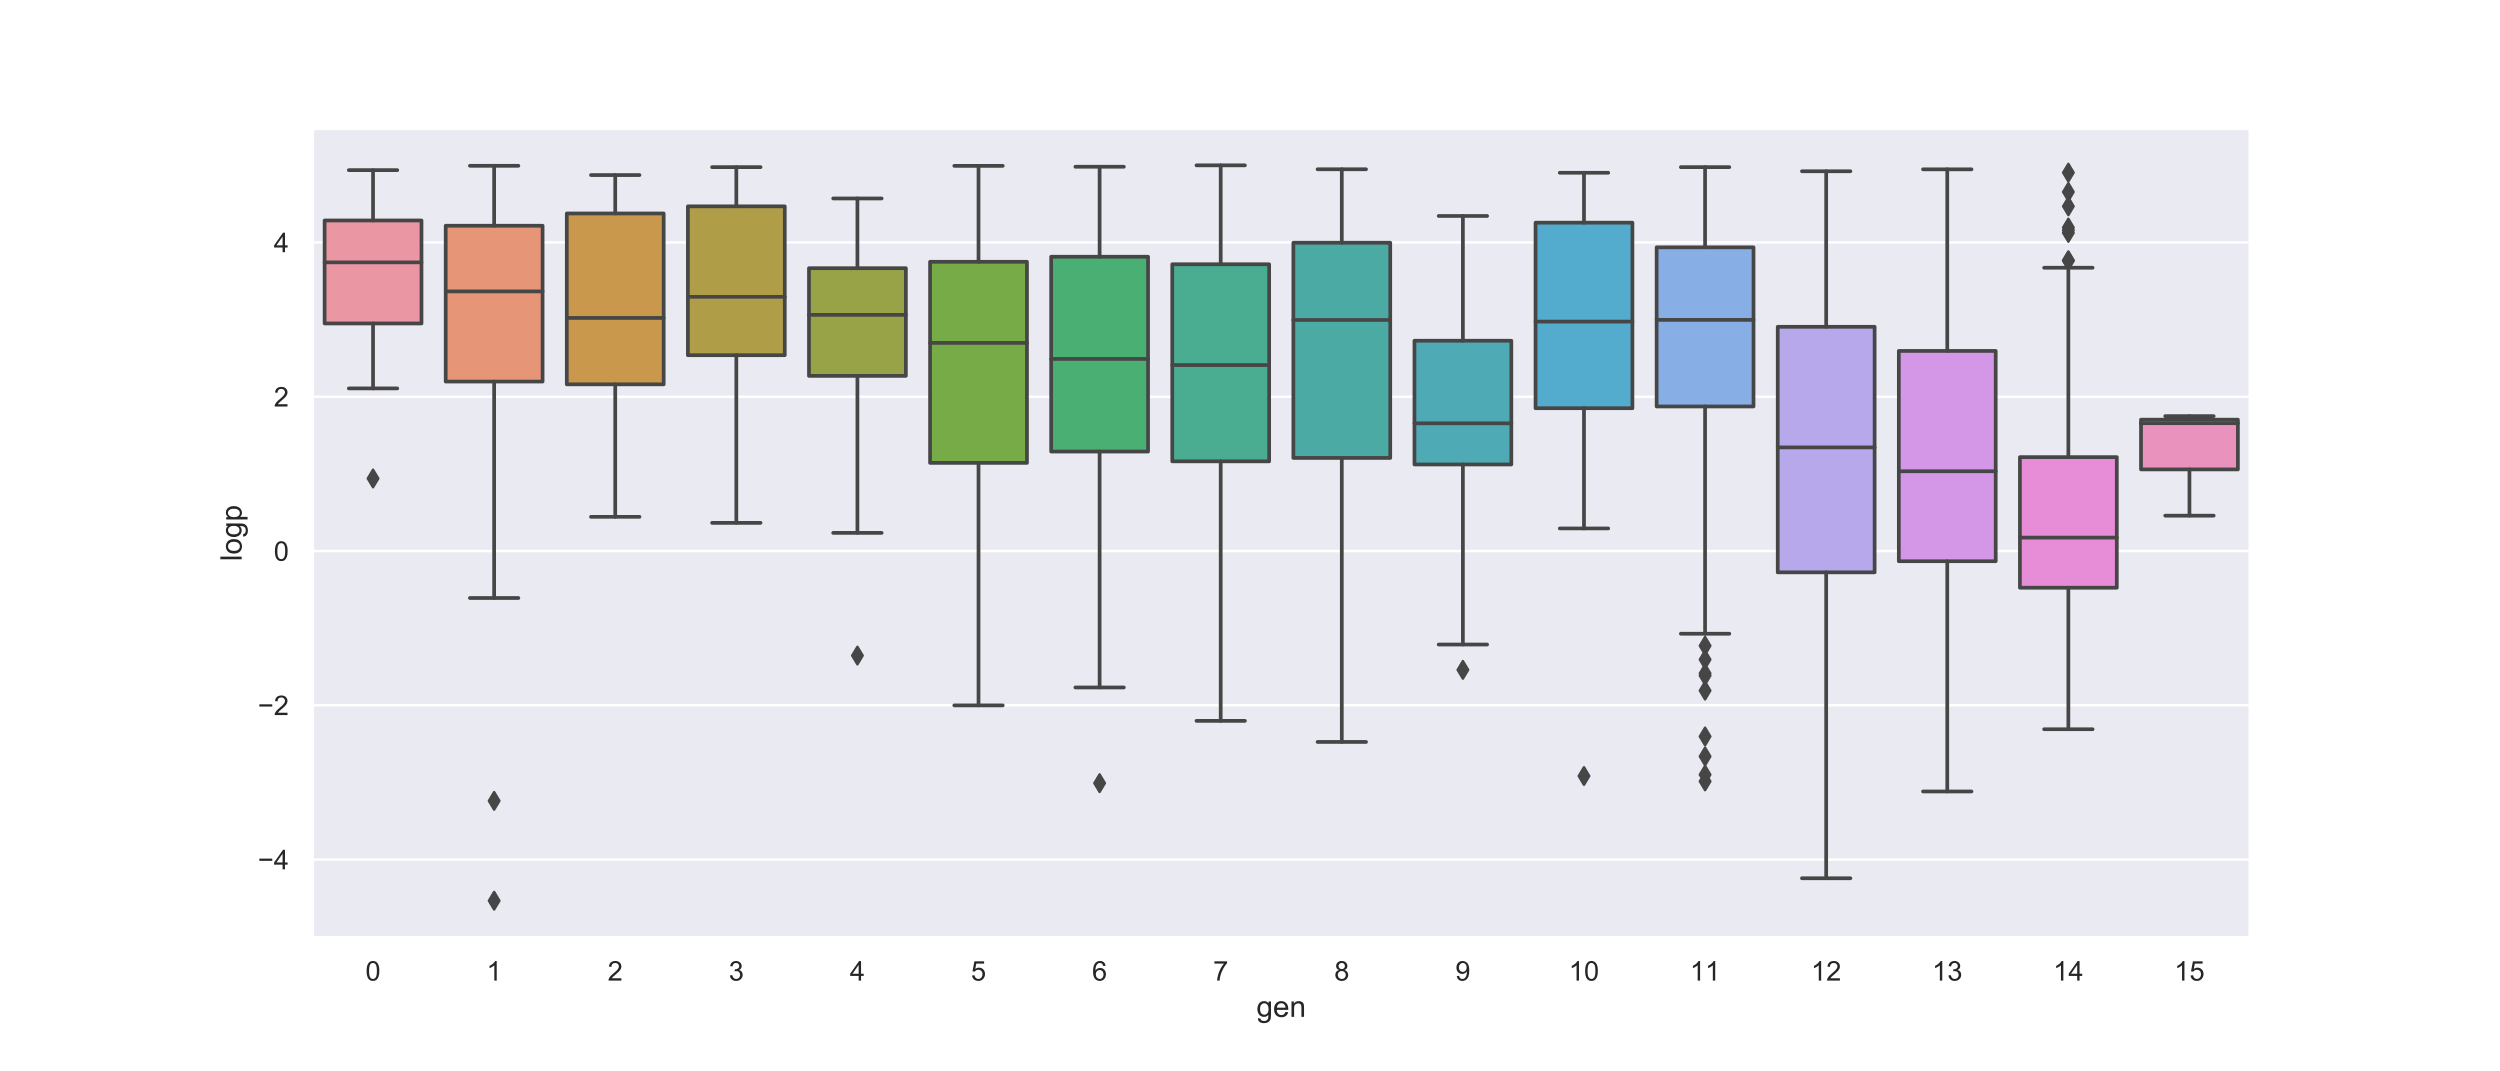 <?xml version="1.0" encoding="utf-8" standalone="no"?>
<!DOCTYPE svg PUBLIC "-//W3C//DTD SVG 1.1//EN"
  "http://www.w3.org/Graphics/SVG/1.1/DTD/svg11.dtd">
<!-- Created with matplotlib (https://matplotlib.org/) -->
<svg height="432pt" version="1.1" viewBox="0 0 1008 432" width="1008pt" xmlns="http://www.w3.org/2000/svg" xmlns:xlink="http://www.w3.org/1999/xlink">
 <defs>
  <style type="text/css">
*{stroke-linecap:butt;stroke-linejoin:round;}
  </style>
 </defs>
 <g id="figure_1">
  <g id="patch_1">
   <path d="M 0 432 
L 1008 432 
L 1008 0 
L 0 0 
z
" style="fill:#ffffff;"/>
  </g>
  <g id="axes_1">
   <g id="patch_2">
    <path d="M 126 378 
L 907.2 378 
L 907.2 51.84 
L 126 51.84 
z
" style="fill:#eaeaf2;"/>
   </g>
   <g id="matplotlib.axis_1">
    <g id="xtick_1">
     <g id="text_1">
      <!-- 0 -->
      <defs>
       <path d="M 4.156 35.297 
Q 4.156 48 6.766 55.734 
Q 9.375 63.484 14.516 67.672 
Q 19.672 71.875 27.484 71.875 
Q 33.25 71.875 37.594 69.547 
Q 41.938 67.234 44.766 62.859 
Q 47.609 58.5 49.219 52.219 
Q 50.828 45.953 50.828 35.297 
Q 50.828 22.703 48.234 14.969 
Q 45.656 7.234 40.5 3 
Q 35.359 -1.219 27.484 -1.219 
Q 17.141 -1.219 11.234 6.203 
Q 4.156 15.141 4.156 35.297 
z
M 13.188 35.297 
Q 13.188 17.672 17.312 11.828 
Q 21.438 6 27.484 6 
Q 33.547 6 37.672 11.859 
Q 41.797 17.719 41.797 35.297 
Q 41.797 52.984 37.672 58.781 
Q 33.547 64.594 27.391 64.594 
Q 21.344 64.594 17.719 59.469 
Q 13.188 52.938 13.188 35.297 
z
" id="ArialMT-48"/>
      </defs>
      <g style="fill:#262626;" transform="translate(147.354 395.374)scale(0.11 -0.11)">
       <use xlink:href="#ArialMT-48"/>
      </g>
     </g>
    </g>
    <g id="xtick_2">
     <g id="text_2">
      <!-- 1 -->
      <defs>
       <path d="M 37.25 0 
L 28.469 0 
L 28.469 56 
Q 25.297 52.984 20.141 49.953 
Q 14.984 46.922 10.891 45.406 
L 10.891 53.906 
Q 18.266 57.375 23.781 62.297 
Q 29.297 67.234 31.594 71.875 
L 37.25 71.875 
z
" id="ArialMT-49"/>
      </defs>
      <g style="fill:#262626;" transform="translate(196.179 395.374)scale(0.11 -0.11)">
       <use xlink:href="#ArialMT-49"/>
      </g>
     </g>
    </g>
    <g id="xtick_3">
     <g id="text_3">
      <!-- 2 -->
      <defs>
       <path d="M 50.344 8.453 
L 50.344 0 
L 3.031 0 
Q 2.938 3.172 4.047 6.109 
Q 5.859 10.938 9.828 15.625 
Q 13.812 20.312 21.344 26.469 
Q 33.016 36.031 37.109 41.625 
Q 41.219 47.219 41.219 52.203 
Q 41.219 57.422 37.469 61 
Q 33.734 64.594 27.734 64.594 
Q 21.391 64.594 17.578 60.781 
Q 13.766 56.984 13.719 50.25 
L 4.688 51.172 
Q 5.609 61.281 11.656 66.578 
Q 17.719 71.875 27.938 71.875 
Q 38.234 71.875 44.234 66.156 
Q 50.25 60.453 50.25 52 
Q 50.25 47.703 48.484 43.547 
Q 46.734 39.406 42.656 34.812 
Q 38.578 30.219 29.109 22.219 
Q 21.188 15.578 18.938 13.203 
Q 16.703 10.844 15.234 8.453 
z
" id="ArialMT-50"/>
      </defs>
      <g style="fill:#262626;" transform="translate(245.004 395.374)scale(0.11 -0.11)">
       <use xlink:href="#ArialMT-50"/>
      </g>
     </g>
    </g>
    <g id="xtick_4">
     <g id="text_4">
      <!-- 3 -->
      <defs>
       <path d="M 4.203 18.891 
L 12.984 20.062 
Q 14.5 12.594 18.141 9.297 
Q 21.781 6 27 6 
Q 33.203 6 37.469 10.297 
Q 41.75 14.594 41.75 20.953 
Q 41.75 27 37.797 30.922 
Q 33.844 34.859 27.734 34.859 
Q 25.25 34.859 21.531 33.891 
L 22.516 41.609 
Q 23.391 41.5 23.922 41.5 
Q 29.547 41.5 34.031 44.422 
Q 38.531 47.359 38.531 53.469 
Q 38.531 58.297 35.25 61.469 
Q 31.984 64.656 26.812 64.656 
Q 21.688 64.656 18.266 61.422 
Q 14.844 58.203 13.875 51.766 
L 5.078 53.328 
Q 6.688 62.156 12.391 67.016 
Q 18.109 71.875 26.609 71.875 
Q 32.469 71.875 37.391 69.359 
Q 42.328 66.844 44.938 62.5 
Q 47.562 58.156 47.562 53.266 
Q 47.562 48.641 45.062 44.828 
Q 42.578 41.016 37.703 38.766 
Q 44.047 37.312 47.562 32.688 
Q 51.078 28.078 51.078 21.141 
Q 51.078 11.766 44.234 5.25 
Q 37.406 -1.266 26.953 -1.266 
Q 17.531 -1.266 11.297 4.344 
Q 5.078 9.969 4.203 18.891 
z
" id="ArialMT-51"/>
      </defs>
      <g style="fill:#262626;" transform="translate(293.829 395.374)scale(0.11 -0.11)">
       <use xlink:href="#ArialMT-51"/>
      </g>
     </g>
    </g>
    <g id="xtick_5">
     <g id="text_5">
      <!-- 4 -->
      <defs>
       <path d="M 32.328 0 
L 32.328 17.141 
L 1.266 17.141 
L 1.266 25.203 
L 33.938 71.578 
L 41.109 71.578 
L 41.109 25.203 
L 50.781 25.203 
L 50.781 17.141 
L 41.109 17.141 
L 41.109 0 
z
M 32.328 25.203 
L 32.328 57.469 
L 9.906 25.203 
z
" id="ArialMT-52"/>
      </defs>
      <g style="fill:#262626;" transform="translate(342.654 395.374)scale(0.11 -0.11)">
       <use xlink:href="#ArialMT-52"/>
      </g>
     </g>
    </g>
    <g id="xtick_6">
     <g id="text_6">
      <!-- 5 -->
      <defs>
       <path d="M 4.156 18.75 
L 13.375 19.531 
Q 14.406 12.797 18.141 9.391 
Q 21.875 6 27.156 6 
Q 33.5 6 37.891 10.781 
Q 42.281 15.578 42.281 23.484 
Q 42.281 31 38.062 35.344 
Q 33.844 39.703 27 39.703 
Q 22.75 39.703 19.328 37.766 
Q 15.922 35.844 13.969 32.766 
L 5.719 33.844 
L 12.641 70.609 
L 48.25 70.609 
L 48.25 62.203 
L 19.672 62.203 
L 15.828 42.969 
Q 22.266 47.469 29.344 47.469 
Q 38.719 47.469 45.156 40.969 
Q 51.609 34.469 51.609 24.266 
Q 51.609 14.547 45.953 7.469 
Q 39.062 -1.219 27.156 -1.219 
Q 17.391 -1.219 11.203 4.25 
Q 5.031 9.719 4.156 18.75 
z
" id="ArialMT-53"/>
      </defs>
      <g style="fill:#262626;" transform="translate(391.479 395.374)scale(0.11 -0.11)">
       <use xlink:href="#ArialMT-53"/>
      </g>
     </g>
    </g>
    <g id="xtick_7">
     <g id="text_7">
      <!-- 6 -->
      <defs>
       <path d="M 49.75 54.047 
L 41.016 53.375 
Q 39.844 58.547 37.703 60.891 
Q 34.125 64.656 28.906 64.656 
Q 24.703 64.656 21.531 62.312 
Q 17.391 59.281 14.984 53.469 
Q 12.594 47.656 12.5 36.922 
Q 15.672 41.75 20.266 44.094 
Q 24.859 46.438 29.891 46.438 
Q 38.672 46.438 44.844 39.969 
Q 51.031 33.5 51.031 23.25 
Q 51.031 16.5 48.125 10.719 
Q 45.219 4.938 40.141 1.859 
Q 35.062 -1.219 28.609 -1.219 
Q 17.625 -1.219 10.688 6.859 
Q 3.766 14.938 3.766 33.5 
Q 3.766 54.25 11.422 63.672 
Q 18.109 71.875 29.438 71.875 
Q 37.891 71.875 43.281 67.141 
Q 48.688 62.406 49.75 54.047 
z
M 13.875 23.188 
Q 13.875 18.656 15.797 14.5 
Q 17.719 10.359 21.188 8.172 
Q 24.656 6 28.469 6 
Q 34.031 6 38.031 10.484 
Q 42.047 14.984 42.047 22.703 
Q 42.047 30.125 38.078 34.391 
Q 34.125 38.672 28.125 38.672 
Q 22.172 38.672 18.016 34.391 
Q 13.875 30.125 13.875 23.188 
z
" id="ArialMT-54"/>
      </defs>
      <g style="fill:#262626;" transform="translate(440.304 395.374)scale(0.11 -0.11)">
       <use xlink:href="#ArialMT-54"/>
      </g>
     </g>
    </g>
    <g id="xtick_8">
     <g id="text_8">
      <!-- 7 -->
      <defs>
       <path d="M 4.734 62.203 
L 4.734 70.656 
L 51.078 70.656 
L 51.078 63.812 
Q 44.234 56.547 37.516 44.484 
Q 30.812 32.422 27.156 19.672 
Q 24.516 10.688 23.781 0 
L 14.75 0 
Q 14.891 8.453 18.062 20.406 
Q 21.234 32.375 27.172 43.484 
Q 33.109 54.594 39.797 62.203 
z
" id="ArialMT-55"/>
      </defs>
      <g style="fill:#262626;" transform="translate(489.129 395.374)scale(0.11 -0.11)">
       <use xlink:href="#ArialMT-55"/>
      </g>
     </g>
    </g>
    <g id="xtick_9">
     <g id="text_9">
      <!-- 8 -->
      <defs>
       <path d="M 17.672 38.812 
Q 12.203 40.828 9.562 44.531 
Q 6.938 48.25 6.938 53.422 
Q 6.938 61.234 12.547 66.547 
Q 18.172 71.875 27.484 71.875 
Q 36.859 71.875 42.578 66.422 
Q 48.297 60.984 48.297 53.172 
Q 48.297 48.188 45.672 44.5 
Q 43.062 40.828 37.75 38.812 
Q 44.344 36.672 47.781 31.875 
Q 51.219 27.094 51.219 20.453 
Q 51.219 11.281 44.719 5.031 
Q 38.234 -1.219 27.641 -1.219 
Q 17.047 -1.219 10.547 5.047 
Q 4.047 11.328 4.047 20.703 
Q 4.047 27.688 7.594 32.391 
Q 11.141 37.109 17.672 38.812 
z
M 15.922 53.719 
Q 15.922 48.641 19.188 45.406 
Q 22.469 42.188 27.688 42.188 
Q 32.766 42.188 36.016 45.375 
Q 39.266 48.578 39.266 53.219 
Q 39.266 58.062 35.906 61.359 
Q 32.562 64.656 27.594 64.656 
Q 22.562 64.656 19.234 61.422 
Q 15.922 58.203 15.922 53.719 
z
M 13.094 20.656 
Q 13.094 16.891 14.875 13.375 
Q 16.656 9.859 20.172 7.922 
Q 23.688 6 27.734 6 
Q 34.031 6 38.125 10.047 
Q 42.234 14.109 42.234 20.359 
Q 42.234 26.703 38.016 30.859 
Q 33.797 35.016 27.438 35.016 
Q 21.234 35.016 17.156 30.906 
Q 13.094 26.812 13.094 20.656 
z
" id="ArialMT-56"/>
      </defs>
      <g style="fill:#262626;" transform="translate(537.954 395.374)scale(0.11 -0.11)">
       <use xlink:href="#ArialMT-56"/>
      </g>
     </g>
    </g>
    <g id="xtick_10">
     <g id="text_10">
      <!-- 9 -->
      <defs>
       <path d="M 5.469 16.547 
L 13.922 17.328 
Q 14.984 11.375 18.016 8.688 
Q 21.047 6 25.781 6 
Q 29.828 6 32.875 7.859 
Q 35.938 9.719 37.891 12.812 
Q 39.844 15.922 41.156 21.188 
Q 42.484 26.469 42.484 31.938 
Q 42.484 32.516 42.438 33.688 
Q 39.797 29.5 35.234 26.875 
Q 30.672 24.266 25.344 24.266 
Q 16.453 24.266 10.297 30.703 
Q 4.156 37.156 4.156 47.703 
Q 4.156 58.594 10.578 65.234 
Q 17 71.875 26.656 71.875 
Q 33.641 71.875 39.422 68.109 
Q 45.219 64.359 48.219 57.391 
Q 51.219 50.438 51.219 37.25 
Q 51.219 23.531 48.234 15.406 
Q 45.266 7.281 39.375 3.031 
Q 33.5 -1.219 25.594 -1.219 
Q 17.188 -1.219 11.859 3.438 
Q 6.547 8.109 5.469 16.547 
z
M 41.453 48.141 
Q 41.453 55.719 37.422 60.156 
Q 33.406 64.594 27.734 64.594 
Q 21.875 64.594 17.531 59.812 
Q 13.188 55.031 13.188 47.406 
Q 13.188 40.578 17.312 36.297 
Q 21.438 32.031 27.484 32.031 
Q 33.594 32.031 37.516 36.297 
Q 41.453 40.578 41.453 48.141 
z
" id="ArialMT-57"/>
      </defs>
      <g style="fill:#262626;" transform="translate(586.779 395.374)scale(0.11 -0.11)">
       <use xlink:href="#ArialMT-57"/>
      </g>
     </g>
    </g>
    <g id="xtick_11">
     <g id="text_11">
      <!-- 10 -->
      <g style="fill:#262626;" transform="translate(632.545 395.374)scale(0.11 -0.11)">
       <use xlink:href="#ArialMT-49"/>
       <use x="55.615" xlink:href="#ArialMT-48"/>
      </g>
     </g>
    </g>
    <g id="xtick_12">
     <g id="text_12">
      <!-- 11 -->
      <g style="fill:#262626;" transform="translate(681.376 395.374)scale(0.11 -0.11)">
       <use xlink:href="#ArialMT-49"/>
       <use x="55.506" xlink:href="#ArialMT-49"/>
      </g>
     </g>
    </g>
    <g id="xtick_13">
     <g id="text_13">
      <!-- 12 -->
      <g style="fill:#262626;" transform="translate(730.195 395.374)scale(0.11 -0.11)">
       <use xlink:href="#ArialMT-49"/>
       <use x="55.615" xlink:href="#ArialMT-50"/>
      </g>
     </g>
    </g>
    <g id="xtick_14">
     <g id="text_14">
      <!-- 13 -->
      <g style="fill:#262626;" transform="translate(779.02 395.374)scale(0.11 -0.11)">
       <use xlink:href="#ArialMT-49"/>
       <use x="55.615" xlink:href="#ArialMT-51"/>
      </g>
     </g>
    </g>
    <g id="xtick_15">
     <g id="text_15">
      <!-- 14 -->
      <g style="fill:#262626;" transform="translate(827.845 395.374)scale(0.11 -0.11)">
       <use xlink:href="#ArialMT-49"/>
       <use x="55.615" xlink:href="#ArialMT-52"/>
      </g>
     </g>
    </g>
    <g id="xtick_16">
     <g id="text_16">
      <!-- 15 -->
      <g style="fill:#262626;" transform="translate(876.67 395.374)scale(0.11 -0.11)">
       <use xlink:href="#ArialMT-49"/>
       <use x="55.615" xlink:href="#ArialMT-53"/>
      </g>
     </g>
    </g>
    <g id="text_17">
     <!-- gen -->
     <defs>
      <path d="M 4.984 -4.297 
L 13.531 -5.562 
Q 14.062 -9.516 16.5 -11.328 
Q 19.781 -13.766 25.438 -13.766 
Q 31.547 -13.766 34.859 -11.328 
Q 38.188 -8.891 39.359 -4.5 
Q 40.047 -1.812 39.984 6.781 
Q 34.234 0 25.641 0 
Q 14.938 0 9.078 7.719 
Q 3.219 15.438 3.219 26.219 
Q 3.219 33.641 5.906 39.906 
Q 8.594 46.188 13.688 49.609 
Q 18.797 53.031 25.688 53.031 
Q 34.859 53.031 40.828 45.609 
L 40.828 51.859 
L 48.922 51.859 
L 48.922 7.031 
Q 48.922 -5.078 46.453 -10.125 
Q 44 -15.188 38.641 -18.109 
Q 33.297 -21.047 25.484 -21.047 
Q 16.219 -21.047 10.5 -16.875 
Q 4.781 -12.703 4.984 -4.297 
z
M 12.25 26.859 
Q 12.25 16.656 16.297 11.969 
Q 20.359 7.281 26.469 7.281 
Q 32.516 7.281 36.609 11.938 
Q 40.719 16.609 40.719 26.562 
Q 40.719 36.078 36.5 40.906 
Q 32.281 45.75 26.312 45.75 
Q 20.453 45.75 16.344 40.984 
Q 12.25 36.234 12.25 26.859 
z
" id="ArialMT-103"/>
      <path d="M 42.094 16.703 
L 51.172 15.578 
Q 49.031 7.625 43.219 3.219 
Q 37.406 -1.172 28.375 -1.172 
Q 17 -1.172 10.328 5.828 
Q 3.656 12.844 3.656 25.484 
Q 3.656 38.578 10.391 45.797 
Q 17.141 53.031 27.875 53.031 
Q 38.281 53.031 44.875 45.953 
Q 51.469 38.875 51.469 26.031 
Q 51.469 25.25 51.422 23.688 
L 12.75 23.688 
Q 13.234 15.141 17.578 10.594 
Q 21.922 6.062 28.422 6.062 
Q 33.25 6.062 36.672 8.594 
Q 40.094 11.141 42.094 16.703 
z
M 13.234 30.906 
L 42.188 30.906 
Q 41.609 37.453 38.875 40.719 
Q 34.672 45.797 27.984 45.797 
Q 21.922 45.797 17.797 41.75 
Q 13.672 37.703 13.234 30.906 
z
" id="ArialMT-101"/>
      <path d="M 6.594 0 
L 6.594 51.859 
L 14.5 51.859 
L 14.5 44.484 
Q 20.219 53.031 31 53.031 
Q 35.688 53.031 39.625 51.344 
Q 43.562 49.656 45.516 46.922 
Q 47.469 44.188 48.25 40.438 
Q 48.734 37.984 48.734 31.891 
L 48.734 0 
L 39.938 0 
L 39.938 31.547 
Q 39.938 36.922 38.906 39.578 
Q 37.891 42.234 35.281 43.812 
Q 32.672 45.406 29.156 45.406 
Q 23.531 45.406 19.453 41.844 
Q 15.375 38.281 15.375 28.328 
L 15.375 0 
z
" id="ArialMT-110"/>
     </defs>
     <g style="fill:#262626;" transform="translate(506.59 410.009)scale(0.12 -0.12)">
      <use xlink:href="#ArialMT-103"/>
      <use x="55.615" xlink:href="#ArialMT-101"/>
      <use x="111.23" xlink:href="#ArialMT-110"/>
     </g>
    </g>
   </g>
   <g id="matplotlib.axis_2">
    <g id="ytick_1">
     <g id="line2d_1">
      <path clip-path="url(#pe071c6c5a8)" d="M 126 346.587 
L 907.2 346.587 
" style="fill:none;stroke:#ffffff;stroke-linecap:round;"/>
     </g>
     <g id="text_18">
      <!-- −4 -->
      <defs>
       <path d="M 52.828 31.203 
L 5.562 31.203 
L 5.562 39.406 
L 52.828 39.406 
z
" id="ArialMT-8722"/>
      </defs>
      <g style="fill:#262626;" transform="translate(103.958 350.524)scale(0.11 -0.11)">
       <use xlink:href="#ArialMT-8722"/>
       <use x="58.398" xlink:href="#ArialMT-52"/>
      </g>
     </g>
    </g>
    <g id="ytick_2">
     <g id="line2d_2">
      <path clip-path="url(#pe071c6c5a8)" d="M 126 284.379 
L 907.2 284.379 
" style="fill:none;stroke:#ffffff;stroke-linecap:round;"/>
     </g>
     <g id="text_19">
      <!-- −2 -->
      <g style="fill:#262626;" transform="translate(103.958 288.316)scale(0.11 -0.11)">
       <use xlink:href="#ArialMT-8722"/>
       <use x="58.398" xlink:href="#ArialMT-50"/>
      </g>
     </g>
    </g>
    <g id="ytick_3">
     <g id="line2d_3">
      <path clip-path="url(#pe071c6c5a8)" d="M 126 222.172 
L 907.2 222.172 
" style="fill:none;stroke:#ffffff;stroke-linecap:round;"/>
     </g>
     <g id="text_20">
      <!-- 0 -->
      <g style="fill:#262626;" transform="translate(110.383 226.109)scale(0.11 -0.11)">
       <use xlink:href="#ArialMT-48"/>
      </g>
     </g>
    </g>
    <g id="ytick_4">
     <g id="line2d_4">
      <path clip-path="url(#pe071c6c5a8)" d="M 126 159.964 
L 907.2 159.964 
" style="fill:none;stroke:#ffffff;stroke-linecap:round;"/>
     </g>
     <g id="text_21">
      <!-- 2 -->
      <g style="fill:#262626;" transform="translate(110.383 163.901)scale(0.11 -0.11)">
       <use xlink:href="#ArialMT-50"/>
      </g>
     </g>
    </g>
    <g id="ytick_5">
     <g id="line2d_5">
      <path clip-path="url(#pe071c6c5a8)" d="M 126 97.757 
L 907.2 97.757 
" style="fill:none;stroke:#ffffff;stroke-linecap:round;"/>
     </g>
     <g id="text_22">
      <!-- 4 -->
      <g style="fill:#262626;" transform="translate(110.383 101.694)scale(0.11 -0.11)">
       <use xlink:href="#ArialMT-52"/>
      </g>
     </g>
    </g>
    <g id="text_23">
     <!-- logp -->
     <defs>
      <path d="M 6.391 0 
L 6.391 71.578 
L 15.188 71.578 
L 15.188 0 
z
" id="ArialMT-108"/>
      <path d="M 3.328 25.922 
Q 3.328 40.328 11.328 47.266 
Q 18.016 53.031 27.641 53.031 
Q 38.328 53.031 45.109 46.016 
Q 51.906 39.016 51.906 26.656 
Q 51.906 16.656 48.906 10.906 
Q 45.906 5.172 40.156 2 
Q 34.422 -1.172 27.641 -1.172 
Q 16.75 -1.172 10.031 5.812 
Q 3.328 12.797 3.328 25.922 
z
M 12.359 25.922 
Q 12.359 15.969 16.703 11.016 
Q 21.047 6.062 27.641 6.062 
Q 34.188 6.062 38.531 11.031 
Q 42.875 16.016 42.875 26.219 
Q 42.875 35.844 38.5 40.797 
Q 34.125 45.75 27.641 45.75 
Q 21.047 45.75 16.703 40.812 
Q 12.359 35.891 12.359 25.922 
z
" id="ArialMT-111"/>
      <path d="M 6.594 -19.875 
L 6.594 51.859 
L 14.594 51.859 
L 14.594 45.125 
Q 17.438 49.078 21 51.047 
Q 24.562 53.031 29.641 53.031 
Q 36.281 53.031 41.359 49.609 
Q 46.438 46.188 49.016 39.953 
Q 51.609 33.734 51.609 26.312 
Q 51.609 18.359 48.75 11.984 
Q 45.906 5.609 40.453 2.219 
Q 35.016 -1.172 29 -1.172 
Q 24.609 -1.172 21.109 0.688 
Q 17.625 2.547 15.375 5.375 
L 15.375 -19.875 
z
M 14.547 25.641 
Q 14.547 15.625 18.594 10.844 
Q 22.656 6.062 28.422 6.062 
Q 34.281 6.062 38.453 11.016 
Q 42.625 15.969 42.625 26.375 
Q 42.625 36.281 38.547 41.203 
Q 34.469 46.141 28.812 46.141 
Q 23.188 46.141 18.859 40.891 
Q 14.547 35.641 14.547 25.641 
z
" id="ArialMT-112"/>
     </defs>
     <g style="fill:#262626;" transform="translate(97.433 226.263)rotate(-90)scale(0.12 -0.12)">
      <use xlink:href="#ArialMT-108"/>
      <use x="22.217" xlink:href="#ArialMT-111"/>
      <use x="77.832" xlink:href="#ArialMT-103"/>
      <use x="133.447" xlink:href="#ArialMT-112"/>
     </g>
    </g>
   </g>
   <g id="patch_3">
    <path clip-path="url(#pe071c6c5a8)" d="M 130.882 130.414 
L 169.942 130.414 
L 169.942 88.9 
L 130.882 88.9 
L 130.882 130.414 
z
" style="fill:#ea96a3;stroke:#464646;stroke-linejoin:miter;stroke-width:1.5;"/>
   </g>
   <g id="patch_4">
    <path clip-path="url(#pe071c6c5a8)" d="M 179.708 153.849 
L 218.768 153.849 
L 218.768 91.01 
L 179.708 91.01 
L 179.708 153.849 
z
" style="fill:#e69576;stroke:#464646;stroke-linejoin:miter;stroke-width:1.5;"/>
   </g>
   <g id="patch_5">
    <path clip-path="url(#pe071c6c5a8)" d="M 228.532 154.967 
L 267.592 154.967 
L 267.592 86.065 
L 228.532 86.065 
L 228.532 154.967 
z
" style="fill:#ca984c;stroke:#464646;stroke-linejoin:miter;stroke-width:1.5;"/>
   </g>
   <g id="patch_6">
    <path clip-path="url(#pe071c6c5a8)" d="M 277.358 143.218 
L 316.418 143.218 
L 316.418 83.2 
L 277.358 83.2 
L 277.358 143.218 
z
" style="fill:#b09d48;stroke:#464646;stroke-linejoin:miter;stroke-width:1.5;"/>
   </g>
   <g id="patch_7">
    <path clip-path="url(#pe071c6c5a8)" d="M 326.183 151.555 
L 365.243 151.555 
L 365.243 108.137 
L 326.183 108.137 
L 326.183 151.555 
z
" style="fill:#98a246;stroke:#464646;stroke-linejoin:miter;stroke-width:1.5;"/>
   </g>
   <g id="patch_8">
    <path clip-path="url(#pe071c6c5a8)" d="M 375.007 186.629 
L 414.067 186.629 
L 414.067 105.562 
L 375.007 105.562 
L 375.007 186.629 
z
" style="fill:#76ab47;stroke:#464646;stroke-linejoin:miter;stroke-width:1.5;"/>
   </g>
   <g id="patch_9">
    <path clip-path="url(#pe071c6c5a8)" d="M 423.832 182.064 
L 462.892 182.064 
L 462.892 103.515 
L 423.832 103.515 
L 423.832 182.064 
z
" style="fill:#49af72;stroke:#464646;stroke-linejoin:miter;stroke-width:1.5;"/>
   </g>
   <g id="patch_10">
    <path clip-path="url(#pe071c6c5a8)" d="M 472.658 186.017 
L 511.717 186.017 
L 511.717 106.56 
L 472.658 106.56 
L 472.658 186.017 
z
" style="fill:#4aad92;stroke:#464646;stroke-linejoin:miter;stroke-width:1.5;"/>
   </g>
   <g id="patch_11">
    <path clip-path="url(#pe071c6c5a8)" d="M 521.482 184.642 
L 560.543 184.642 
L 560.543 97.879 
L 521.482 97.879 
L 521.482 184.642 
z
" style="fill:#4baba4;stroke:#464646;stroke-linejoin:miter;stroke-width:1.5;"/>
   </g>
   <g id="patch_12">
    <path clip-path="url(#pe071c6c5a8)" d="M 570.308 187.262 
L 609.367 187.262 
L 609.367 137.389 
L 570.308 137.389 
L 570.308 187.262 
z
" style="fill:#4eabb6;stroke:#464646;stroke-linejoin:miter;stroke-width:1.5;"/>
   </g>
   <g id="patch_13">
    <path clip-path="url(#pe071c6c5a8)" d="M 619.133 164.596 
L 658.192 164.596 
L 658.192 89.781 
L 619.133 89.781 
L 619.133 164.596 
z
" style="fill:#53accd;stroke:#464646;stroke-linejoin:miter;stroke-width:1.5;"/>
   </g>
   <g id="patch_14">
    <path clip-path="url(#pe071c6c5a8)" d="M 667.957 163.881 
L 707.018 163.881 
L 707.018 99.725 
L 667.957 99.725 
L 667.957 163.881 
z
" style="fill:#88aee6;stroke:#464646;stroke-linejoin:miter;stroke-width:1.5;"/>
   </g>
   <g id="patch_15">
    <path clip-path="url(#pe071c6c5a8)" d="M 716.783 230.774 
L 755.842 230.774 
L 755.842 131.758 
L 716.783 131.758 
L 716.783 230.774 
z
" style="fill:#b6a8eb;stroke:#464646;stroke-linejoin:miter;stroke-width:1.5;"/>
   </g>
   <g id="patch_16">
    <path clip-path="url(#pe071c6c5a8)" d="M 765.607 226.29 
L 804.668 226.29 
L 804.668 141.498 
L 765.607 141.498 
L 765.607 226.29 
z
" style="fill:#d497e8;stroke:#464646;stroke-linejoin:miter;stroke-width:1.5;"/>
   </g>
   <g id="patch_17">
    <path clip-path="url(#pe071c6c5a8)" d="M 814.433 236.971 
L 853.492 236.971 
L 853.492 184.325 
L 814.433 184.325 
L 814.433 236.971 
z
" style="fill:#e78cd7;stroke:#464646;stroke-linejoin:miter;stroke-width:1.5;"/>
   </g>
   <g id="patch_18">
    <path clip-path="url(#pe071c6c5a8)" d="M 863.258 189.267 
L 902.317 189.267 
L 902.317 169.207 
L 863.258 169.207 
L 863.258 189.267 
z
" style="fill:#e992be;stroke:#464646;stroke-linejoin:miter;stroke-width:1.5;"/>
   </g>
   <g id="line2d_6">
    <path clip-path="url(#pe071c6c5a8)" d="M 150.412 130.414 
L 150.412 156.614 
" style="fill:none;stroke:#464646;stroke-linecap:round;stroke-width:1.5;"/>
   </g>
   <g id="line2d_7">
    <path clip-path="url(#pe071c6c5a8)" d="M 150.412 88.9 
L 150.412 68.606 
" style="fill:none;stroke:#464646;stroke-linecap:round;stroke-width:1.5;"/>
   </g>
   <g id="line2d_8">
    <path clip-path="url(#pe071c6c5a8)" d="M 140.648 156.614 
L 160.178 156.614 
" style="fill:none;stroke:#464646;stroke-linecap:round;stroke-width:1.5;"/>
   </g>
   <g id="line2d_9">
    <path clip-path="url(#pe071c6c5a8)" d="M 140.648 68.606 
L 160.178 68.606 
" style="fill:none;stroke:#464646;stroke-linecap:round;stroke-width:1.5;"/>
   </g>
   <g id="line2d_10">
    <defs>
     <path d="M 0 3.536 
L 2.121 0 
L 0 -3.536 
L -2.121 0 
z
" id="m1f63c281c9" style="stroke:#464646;stroke-linejoin:miter;"/>
    </defs>
    <g clip-path="url(#pe071c6c5a8)">
     <use style="fill:#464646;stroke:#464646;stroke-linejoin:miter;" x="150.412" xlink:href="#m1f63c281c9" y="192.922"/>
    </g>
   </g>
   <g id="line2d_11">
    <path clip-path="url(#pe071c6c5a8)" d="M 199.238 153.849 
L 199.238 241.123 
" style="fill:none;stroke:#464646;stroke-linecap:round;stroke-width:1.5;"/>
   </g>
   <g id="line2d_12">
    <path clip-path="url(#pe071c6c5a8)" d="M 199.238 91.01 
L 199.238 66.843 
" style="fill:none;stroke:#464646;stroke-linecap:round;stroke-width:1.5;"/>
   </g>
   <g id="line2d_13">
    <path clip-path="url(#pe071c6c5a8)" d="M 189.472 241.123 
L 209.002 241.123 
" style="fill:none;stroke:#464646;stroke-linecap:round;stroke-width:1.5;"/>
   </g>
   <g id="line2d_14">
    <path clip-path="url(#pe071c6c5a8)" d="M 189.472 66.843 
L 209.002 66.843 
" style="fill:none;stroke:#464646;stroke-linecap:round;stroke-width:1.5;"/>
   </g>
   <g id="line2d_15">
    <g clip-path="url(#pe071c6c5a8)">
     <use style="fill:#464646;stroke:#464646;stroke-linejoin:miter;" x="199.238" xlink:href="#m1f63c281c9" y="322.908"/>
     <use style="fill:#464646;stroke:#464646;stroke-linejoin:miter;" x="199.238" xlink:href="#m1f63c281c9" y="363.175"/>
    </g>
   </g>
   <g id="line2d_16">
    <path clip-path="url(#pe071c6c5a8)" d="M 248.062 154.967 
L 248.062 208.39 
" style="fill:none;stroke:#464646;stroke-linecap:round;stroke-width:1.5;"/>
   </g>
   <g id="line2d_17">
    <path clip-path="url(#pe071c6c5a8)" d="M 248.062 86.065 
L 248.062 70.585 
" style="fill:none;stroke:#464646;stroke-linecap:round;stroke-width:1.5;"/>
   </g>
   <g id="line2d_18">
    <path clip-path="url(#pe071c6c5a8)" d="M 238.298 208.39 
L 257.827 208.39 
" style="fill:none;stroke:#464646;stroke-linecap:round;stroke-width:1.5;"/>
   </g>
   <g id="line2d_19">
    <path clip-path="url(#pe071c6c5a8)" d="M 238.298 70.585 
L 257.827 70.585 
" style="fill:none;stroke:#464646;stroke-linecap:round;stroke-width:1.5;"/>
   </g>
   <g id="line2d_20"/>
   <g id="line2d_21">
    <path clip-path="url(#pe071c6c5a8)" d="M 296.887 143.218 
L 296.887 210.816 
" style="fill:none;stroke:#464646;stroke-linecap:round;stroke-width:1.5;"/>
   </g>
   <g id="line2d_22">
    <path clip-path="url(#pe071c6c5a8)" d="M 296.887 83.2 
L 296.887 67.393 
" style="fill:none;stroke:#464646;stroke-linecap:round;stroke-width:1.5;"/>
   </g>
   <g id="line2d_23">
    <path clip-path="url(#pe071c6c5a8)" d="M 287.123 210.816 
L 306.652 210.816 
" style="fill:none;stroke:#464646;stroke-linecap:round;stroke-width:1.5;"/>
   </g>
   <g id="line2d_24">
    <path clip-path="url(#pe071c6c5a8)" d="M 287.123 67.393 
L 306.652 67.393 
" style="fill:none;stroke:#464646;stroke-linecap:round;stroke-width:1.5;"/>
   </g>
   <g id="line2d_25"/>
   <g id="line2d_26">
    <path clip-path="url(#pe071c6c5a8)" d="M 345.712 151.555 
L 345.712 214.862 
" style="fill:none;stroke:#464646;stroke-linecap:round;stroke-width:1.5;"/>
   </g>
   <g id="line2d_27">
    <path clip-path="url(#pe071c6c5a8)" d="M 345.712 108.137 
L 345.712 80.018 
" style="fill:none;stroke:#464646;stroke-linecap:round;stroke-width:1.5;"/>
   </g>
   <g id="line2d_28">
    <path clip-path="url(#pe071c6c5a8)" d="M 335.947 214.862 
L 355.478 214.862 
" style="fill:none;stroke:#464646;stroke-linecap:round;stroke-width:1.5;"/>
   </g>
   <g id="line2d_29">
    <path clip-path="url(#pe071c6c5a8)" d="M 335.947 80.018 
L 355.478 80.018 
" style="fill:none;stroke:#464646;stroke-linecap:round;stroke-width:1.5;"/>
   </g>
   <g id="line2d_30">
    <g clip-path="url(#pe071c6c5a8)">
     <use style="fill:#464646;stroke:#464646;stroke-linejoin:miter;" x="345.712" xlink:href="#m1f63c281c9" y="264.327"/>
    </g>
   </g>
   <g id="line2d_31">
    <path clip-path="url(#pe071c6c5a8)" d="M 394.538 186.629 
L 394.538 284.414 
" style="fill:none;stroke:#464646;stroke-linecap:round;stroke-width:1.5;"/>
   </g>
   <g id="line2d_32">
    <path clip-path="url(#pe071c6c5a8)" d="M 394.538 105.562 
L 394.538 66.868 
" style="fill:none;stroke:#464646;stroke-linecap:round;stroke-width:1.5;"/>
   </g>
   <g id="line2d_33">
    <path clip-path="url(#pe071c6c5a8)" d="M 384.772 284.414 
L 404.303 284.414 
" style="fill:none;stroke:#464646;stroke-linecap:round;stroke-width:1.5;"/>
   </g>
   <g id="line2d_34">
    <path clip-path="url(#pe071c6c5a8)" d="M 384.772 66.868 
L 404.303 66.868 
" style="fill:none;stroke:#464646;stroke-linecap:round;stroke-width:1.5;"/>
   </g>
   <g id="line2d_35"/>
   <g id="line2d_36">
    <path clip-path="url(#pe071c6c5a8)" d="M 443.363 182.064 
L 443.363 277.182 
" style="fill:none;stroke:#464646;stroke-linecap:round;stroke-width:1.5;"/>
   </g>
   <g id="line2d_37">
    <path clip-path="url(#pe071c6c5a8)" d="M 443.363 103.515 
L 443.363 67.235 
" style="fill:none;stroke:#464646;stroke-linecap:round;stroke-width:1.5;"/>
   </g>
   <g id="line2d_38">
    <path clip-path="url(#pe071c6c5a8)" d="M 433.598 277.182 
L 453.127 277.182 
" style="fill:none;stroke:#464646;stroke-linecap:round;stroke-width:1.5;"/>
   </g>
   <g id="line2d_39">
    <path clip-path="url(#pe071c6c5a8)" d="M 433.598 67.235 
L 453.127 67.235 
" style="fill:none;stroke:#464646;stroke-linecap:round;stroke-width:1.5;"/>
   </g>
   <g id="line2d_40">
    <g clip-path="url(#pe071c6c5a8)">
     <use style="fill:#464646;stroke:#464646;stroke-linejoin:miter;" x="443.363" xlink:href="#m1f63c281c9" y="315.772"/>
    </g>
   </g>
   <g id="line2d_41">
    <path clip-path="url(#pe071c6c5a8)" d="M 492.188 186.017 
L 492.188 290.65 
" style="fill:none;stroke:#464646;stroke-linecap:round;stroke-width:1.5;"/>
   </g>
   <g id="line2d_42">
    <path clip-path="url(#pe071c6c5a8)" d="M 492.188 106.56 
L 492.188 66.665 
" style="fill:none;stroke:#464646;stroke-linecap:round;stroke-width:1.5;"/>
   </g>
   <g id="line2d_43">
    <path clip-path="url(#pe071c6c5a8)" d="M 482.423 290.65 
L 501.952 290.65 
" style="fill:none;stroke:#464646;stroke-linecap:round;stroke-width:1.5;"/>
   </g>
   <g id="line2d_44">
    <path clip-path="url(#pe071c6c5a8)" d="M 482.423 66.665 
L 501.952 66.665 
" style="fill:none;stroke:#464646;stroke-linecap:round;stroke-width:1.5;"/>
   </g>
   <g id="line2d_45"/>
   <g id="line2d_46">
    <path clip-path="url(#pe071c6c5a8)" d="M 541.013 184.642 
L 541.013 299.157 
" style="fill:none;stroke:#464646;stroke-linecap:round;stroke-width:1.5;"/>
   </g>
   <g id="line2d_47">
    <path clip-path="url(#pe071c6c5a8)" d="M 541.013 97.879 
L 541.013 68.249 
" style="fill:none;stroke:#464646;stroke-linecap:round;stroke-width:1.5;"/>
   </g>
   <g id="line2d_48">
    <path clip-path="url(#pe071c6c5a8)" d="M 531.247 299.157 
L 550.778 299.157 
" style="fill:none;stroke:#464646;stroke-linecap:round;stroke-width:1.5;"/>
   </g>
   <g id="line2d_49">
    <path clip-path="url(#pe071c6c5a8)" d="M 531.247 68.249 
L 550.778 68.249 
" style="fill:none;stroke:#464646;stroke-linecap:round;stroke-width:1.5;"/>
   </g>
   <g id="line2d_50"/>
   <g id="line2d_51">
    <path clip-path="url(#pe071c6c5a8)" d="M 589.837 187.262 
L 589.837 259.87 
" style="fill:none;stroke:#464646;stroke-linecap:round;stroke-width:1.5;"/>
   </g>
   <g id="line2d_52">
    <path clip-path="url(#pe071c6c5a8)" d="M 589.837 137.389 
L 589.837 87.076 
" style="fill:none;stroke:#464646;stroke-linecap:round;stroke-width:1.5;"/>
   </g>
   <g id="line2d_53">
    <path clip-path="url(#pe071c6c5a8)" d="M 580.072 259.87 
L 599.602 259.87 
" style="fill:none;stroke:#464646;stroke-linecap:round;stroke-width:1.5;"/>
   </g>
   <g id="line2d_54">
    <path clip-path="url(#pe071c6c5a8)" d="M 580.072 87.076 
L 599.602 87.076 
" style="fill:none;stroke:#464646;stroke-linecap:round;stroke-width:1.5;"/>
   </g>
   <g id="line2d_55">
    <g clip-path="url(#pe071c6c5a8)">
     <use style="fill:#464646;stroke:#464646;stroke-linejoin:miter;" x="589.837" xlink:href="#m1f63c281c9" y="270.084"/>
    </g>
   </g>
   <g id="line2d_56">
    <path clip-path="url(#pe071c6c5a8)" d="M 638.663 164.596 
L 638.663 213.065 
" style="fill:none;stroke:#464646;stroke-linecap:round;stroke-width:1.5;"/>
   </g>
   <g id="line2d_57">
    <path clip-path="url(#pe071c6c5a8)" d="M 638.663 89.781 
L 638.663 69.661 
" style="fill:none;stroke:#464646;stroke-linecap:round;stroke-width:1.5;"/>
   </g>
   <g id="line2d_58">
    <path clip-path="url(#pe071c6c5a8)" d="M 628.898 213.065 
L 648.428 213.065 
" style="fill:none;stroke:#464646;stroke-linecap:round;stroke-width:1.5;"/>
   </g>
   <g id="line2d_59">
    <path clip-path="url(#pe071c6c5a8)" d="M 628.898 69.661 
L 648.428 69.661 
" style="fill:none;stroke:#464646;stroke-linecap:round;stroke-width:1.5;"/>
   </g>
   <g id="line2d_60">
    <g clip-path="url(#pe071c6c5a8)">
     <use style="fill:#464646;stroke:#464646;stroke-linejoin:miter;" x="638.663" xlink:href="#m1f63c281c9" y="312.889"/>
    </g>
   </g>
   <g id="line2d_61">
    <path clip-path="url(#pe071c6c5a8)" d="M 687.487 163.881 
L 687.487 255.515 
" style="fill:none;stroke:#464646;stroke-linecap:round;stroke-width:1.5;"/>
   </g>
   <g id="line2d_62">
    <path clip-path="url(#pe071c6c5a8)" d="M 687.487 99.725 
L 687.487 67.39 
" style="fill:none;stroke:#464646;stroke-linecap:round;stroke-width:1.5;"/>
   </g>
   <g id="line2d_63">
    <path clip-path="url(#pe071c6c5a8)" d="M 677.722 255.515 
L 697.253 255.515 
" style="fill:none;stroke:#464646;stroke-linecap:round;stroke-width:1.5;"/>
   </g>
   <g id="line2d_64">
    <path clip-path="url(#pe071c6c5a8)" d="M 677.722 67.39 
L 697.253 67.39 
" style="fill:none;stroke:#464646;stroke-linecap:round;stroke-width:1.5;"/>
   </g>
   <g id="line2d_65">
    <g clip-path="url(#pe071c6c5a8)">
     <use style="fill:#464646;stroke:#464646;stroke-linejoin:miter;" x="687.487" xlink:href="#m1f63c281c9" y="260.37"/>
     <use style="fill:#464646;stroke:#464646;stroke-linejoin:miter;" x="687.487" xlink:href="#m1f63c281c9" y="271.509"/>
     <use style="fill:#464646;stroke:#464646;stroke-linejoin:miter;" x="687.487" xlink:href="#m1f63c281c9" y="312.342"/>
     <use style="fill:#464646;stroke:#464646;stroke-linejoin:miter;" x="687.487" xlink:href="#m1f63c281c9" y="272.417"/>
     <use style="fill:#464646;stroke:#464646;stroke-linejoin:miter;" x="687.487" xlink:href="#m1f63c281c9" y="278.454"/>
     <use style="fill:#464646;stroke:#464646;stroke-linejoin:miter;" x="687.487" xlink:href="#m1f63c281c9" y="304.986"/>
     <use style="fill:#464646;stroke:#464646;stroke-linejoin:miter;" x="687.487" xlink:href="#m1f63c281c9" y="265.935"/>
     <use style="fill:#464646;stroke:#464646;stroke-linejoin:miter;" x="687.487" xlink:href="#m1f63c281c9" y="296.942"/>
     <use style="fill:#464646;stroke:#464646;stroke-linejoin:miter;" x="687.487" xlink:href="#m1f63c281c9" y="315.057"/>
    </g>
   </g>
   <g id="line2d_66">
    <path clip-path="url(#pe071c6c5a8)" d="M 736.312 230.774 
L 736.312 354.111 
" style="fill:none;stroke:#464646;stroke-linecap:round;stroke-width:1.5;"/>
   </g>
   <g id="line2d_67">
    <path clip-path="url(#pe071c6c5a8)" d="M 736.312 131.758 
L 736.312 69.048 
" style="fill:none;stroke:#464646;stroke-linecap:round;stroke-width:1.5;"/>
   </g>
   <g id="line2d_68">
    <path clip-path="url(#pe071c6c5a8)" d="M 726.548 354.111 
L 746.077 354.111 
" style="fill:none;stroke:#464646;stroke-linecap:round;stroke-width:1.5;"/>
   </g>
   <g id="line2d_69">
    <path clip-path="url(#pe071c6c5a8)" d="M 726.548 69.048 
L 746.077 69.048 
" style="fill:none;stroke:#464646;stroke-linecap:round;stroke-width:1.5;"/>
   </g>
   <g id="line2d_70"/>
   <g id="line2d_71">
    <path clip-path="url(#pe071c6c5a8)" d="M 785.138 226.29 
L 785.138 319.122 
" style="fill:none;stroke:#464646;stroke-linecap:round;stroke-width:1.5;"/>
   </g>
   <g id="line2d_72">
    <path clip-path="url(#pe071c6c5a8)" d="M 785.138 141.498 
L 785.138 68.267 
" style="fill:none;stroke:#464646;stroke-linecap:round;stroke-width:1.5;"/>
   </g>
   <g id="line2d_73">
    <path clip-path="url(#pe071c6c5a8)" d="M 775.372 319.122 
L 794.903 319.122 
" style="fill:none;stroke:#464646;stroke-linecap:round;stroke-width:1.5;"/>
   </g>
   <g id="line2d_74">
    <path clip-path="url(#pe071c6c5a8)" d="M 775.372 68.267 
L 794.903 68.267 
" style="fill:none;stroke:#464646;stroke-linecap:round;stroke-width:1.5;"/>
   </g>
   <g id="line2d_75"/>
   <g id="line2d_76">
    <path clip-path="url(#pe071c6c5a8)" d="M 833.962 236.971 
L 833.962 294.028 
" style="fill:none;stroke:#464646;stroke-linecap:round;stroke-width:1.5;"/>
   </g>
   <g id="line2d_77">
    <path clip-path="url(#pe071c6c5a8)" d="M 833.962 184.325 
L 833.962 107.959 
" style="fill:none;stroke:#464646;stroke-linecap:round;stroke-width:1.5;"/>
   </g>
   <g id="line2d_78">
    <path clip-path="url(#pe071c6c5a8)" d="M 824.197 294.028 
L 843.727 294.028 
" style="fill:none;stroke:#464646;stroke-linecap:round;stroke-width:1.5;"/>
   </g>
   <g id="line2d_79">
    <path clip-path="url(#pe071c6c5a8)" d="M 824.197 107.959 
L 843.727 107.959 
" style="fill:none;stroke:#464646;stroke-linecap:round;stroke-width:1.5;"/>
   </g>
   <g id="line2d_80">
    <g clip-path="url(#pe071c6c5a8)">
     <use style="fill:#464646;stroke:#464646;stroke-linejoin:miter;" x="833.962" xlink:href="#m1f63c281c9" y="105.11"/>
     <use style="fill:#464646;stroke:#464646;stroke-linejoin:miter;" x="833.962" xlink:href="#m1f63c281c9" y="83.185"/>
     <use style="fill:#464646;stroke:#464646;stroke-linejoin:miter;" x="833.962" xlink:href="#m1f63c281c9" y="77.399"/>
     <use style="fill:#464646;stroke:#464646;stroke-linejoin:miter;" x="833.962" xlink:href="#m1f63c281c9" y="69.602"/>
     <use style="fill:#464646;stroke:#464646;stroke-linejoin:miter;" x="833.962" xlink:href="#m1f63c281c9" y="91.741"/>
     <use style="fill:#464646;stroke:#464646;stroke-linejoin:miter;" x="833.962" xlink:href="#m1f63c281c9" y="92.849"/>
     <use style="fill:#464646;stroke:#464646;stroke-linejoin:miter;" x="833.962" xlink:href="#m1f63c281c9" y="93.9"/>
     <use style="fill:#464646;stroke:#464646;stroke-linejoin:miter;" x="833.962" xlink:href="#m1f63c281c9" y="104.982"/>
    </g>
   </g>
   <g id="line2d_81">
    <path clip-path="url(#pe071c6c5a8)" d="M 882.788 189.267 
L 882.788 207.908 
" style="fill:none;stroke:#464646;stroke-linecap:round;stroke-width:1.5;"/>
   </g>
   <g id="line2d_82">
    <path clip-path="url(#pe071c6c5a8)" d="M 882.788 169.207 
L 882.788 167.787 
" style="fill:none;stroke:#464646;stroke-linecap:round;stroke-width:1.5;"/>
   </g>
   <g id="line2d_83">
    <path clip-path="url(#pe071c6c5a8)" d="M 873.023 207.908 
L 892.553 207.908 
" style="fill:none;stroke:#464646;stroke-linecap:round;stroke-width:1.5;"/>
   </g>
   <g id="line2d_84">
    <path clip-path="url(#pe071c6c5a8)" d="M 873.023 167.787 
L 892.553 167.787 
" style="fill:none;stroke:#464646;stroke-linecap:round;stroke-width:1.5;"/>
   </g>
   <g id="line2d_85"/>
   <g id="line2d_86">
    <path clip-path="url(#pe071c6c5a8)" d="M 130.882 105.785 
L 169.942 105.785 
" style="fill:none;stroke:#464646;stroke-linecap:round;stroke-width:1.5;"/>
   </g>
   <g id="line2d_87">
    <path clip-path="url(#pe071c6c5a8)" d="M 179.708 117.486 
L 218.768 117.486 
" style="fill:none;stroke:#464646;stroke-linecap:round;stroke-width:1.5;"/>
   </g>
   <g id="line2d_88">
    <path clip-path="url(#pe071c6c5a8)" d="M 228.532 128.201 
L 267.592 128.201 
" style="fill:none;stroke:#464646;stroke-linecap:round;stroke-width:1.5;"/>
   </g>
   <g id="line2d_89">
    <path clip-path="url(#pe071c6c5a8)" d="M 277.358 119.685 
L 316.418 119.685 
" style="fill:none;stroke:#464646;stroke-linecap:round;stroke-width:1.5;"/>
   </g>
   <g id="line2d_90">
    <path clip-path="url(#pe071c6c5a8)" d="M 326.183 126.945 
L 365.243 126.945 
" style="fill:none;stroke:#464646;stroke-linecap:round;stroke-width:1.5;"/>
   </g>
   <g id="line2d_91">
    <path clip-path="url(#pe071c6c5a8)" d="M 375.007 138.255 
L 414.067 138.255 
" style="fill:none;stroke:#464646;stroke-linecap:round;stroke-width:1.5;"/>
   </g>
   <g id="line2d_92">
    <path clip-path="url(#pe071c6c5a8)" d="M 423.832 144.722 
L 462.892 144.722 
" style="fill:none;stroke:#464646;stroke-linecap:round;stroke-width:1.5;"/>
   </g>
   <g id="line2d_93">
    <path clip-path="url(#pe071c6c5a8)" d="M 472.658 147.185 
L 511.717 147.185 
" style="fill:none;stroke:#464646;stroke-linecap:round;stroke-width:1.5;"/>
   </g>
   <g id="line2d_94">
    <path clip-path="url(#pe071c6c5a8)" d="M 521.482 129.013 
L 560.543 129.013 
" style="fill:none;stroke:#464646;stroke-linecap:round;stroke-width:1.5;"/>
   </g>
   <g id="line2d_95">
    <path clip-path="url(#pe071c6c5a8)" d="M 570.308 170.68 
L 609.367 170.68 
" style="fill:none;stroke:#464646;stroke-linecap:round;stroke-width:1.5;"/>
   </g>
   <g id="line2d_96">
    <path clip-path="url(#pe071c6c5a8)" d="M 619.133 129.672 
L 658.192 129.672 
" style="fill:none;stroke:#464646;stroke-linecap:round;stroke-width:1.5;"/>
   </g>
   <g id="line2d_97">
    <path clip-path="url(#pe071c6c5a8)" d="M 667.957 128.967 
L 707.018 128.967 
" style="fill:none;stroke:#464646;stroke-linecap:round;stroke-width:1.5;"/>
   </g>
   <g id="line2d_98">
    <path clip-path="url(#pe071c6c5a8)" d="M 716.783 180.384 
L 755.842 180.384 
" style="fill:none;stroke:#464646;stroke-linecap:round;stroke-width:1.5;"/>
   </g>
   <g id="line2d_99">
    <path clip-path="url(#pe071c6c5a8)" d="M 765.607 190.007 
L 804.668 190.007 
" style="fill:none;stroke:#464646;stroke-linecap:round;stroke-width:1.5;"/>
   </g>
   <g id="line2d_100">
    <path clip-path="url(#pe071c6c5a8)" d="M 814.433 216.763 
L 853.492 216.763 
" style="fill:none;stroke:#464646;stroke-linecap:round;stroke-width:1.5;"/>
   </g>
   <g id="line2d_101">
    <path clip-path="url(#pe071c6c5a8)" d="M 863.258 170.627 
L 902.317 170.627 
" style="fill:none;stroke:#464646;stroke-linecap:round;stroke-width:1.5;"/>
   </g>
   <g id="patch_19">
    <path d="M 126 378 
L 126 51.84 
" style="fill:none;stroke:#ffffff;stroke-linecap:square;stroke-linejoin:miter;stroke-width:1.25;"/>
   </g>
   <g id="patch_20">
    <path d="M 907.2 378 
L 907.2 51.84 
" style="fill:none;stroke:#ffffff;stroke-linecap:square;stroke-linejoin:miter;stroke-width:1.25;"/>
   </g>
   <g id="patch_21">
    <path d="M 126 378 
L 907.2 378 
" style="fill:none;stroke:#ffffff;stroke-linecap:square;stroke-linejoin:miter;stroke-width:1.25;"/>
   </g>
   <g id="patch_22">
    <path d="M 126 51.84 
L 907.2 51.84 
" style="fill:none;stroke:#ffffff;stroke-linecap:square;stroke-linejoin:miter;stroke-width:1.25;"/>
   </g>
  </g>
 </g>
 <defs>
  <clipPath id="pe071c6c5a8">
   <rect height="326.16" width="781.2" x="126" y="51.84"/>
  </clipPath>
 </defs>
</svg>
